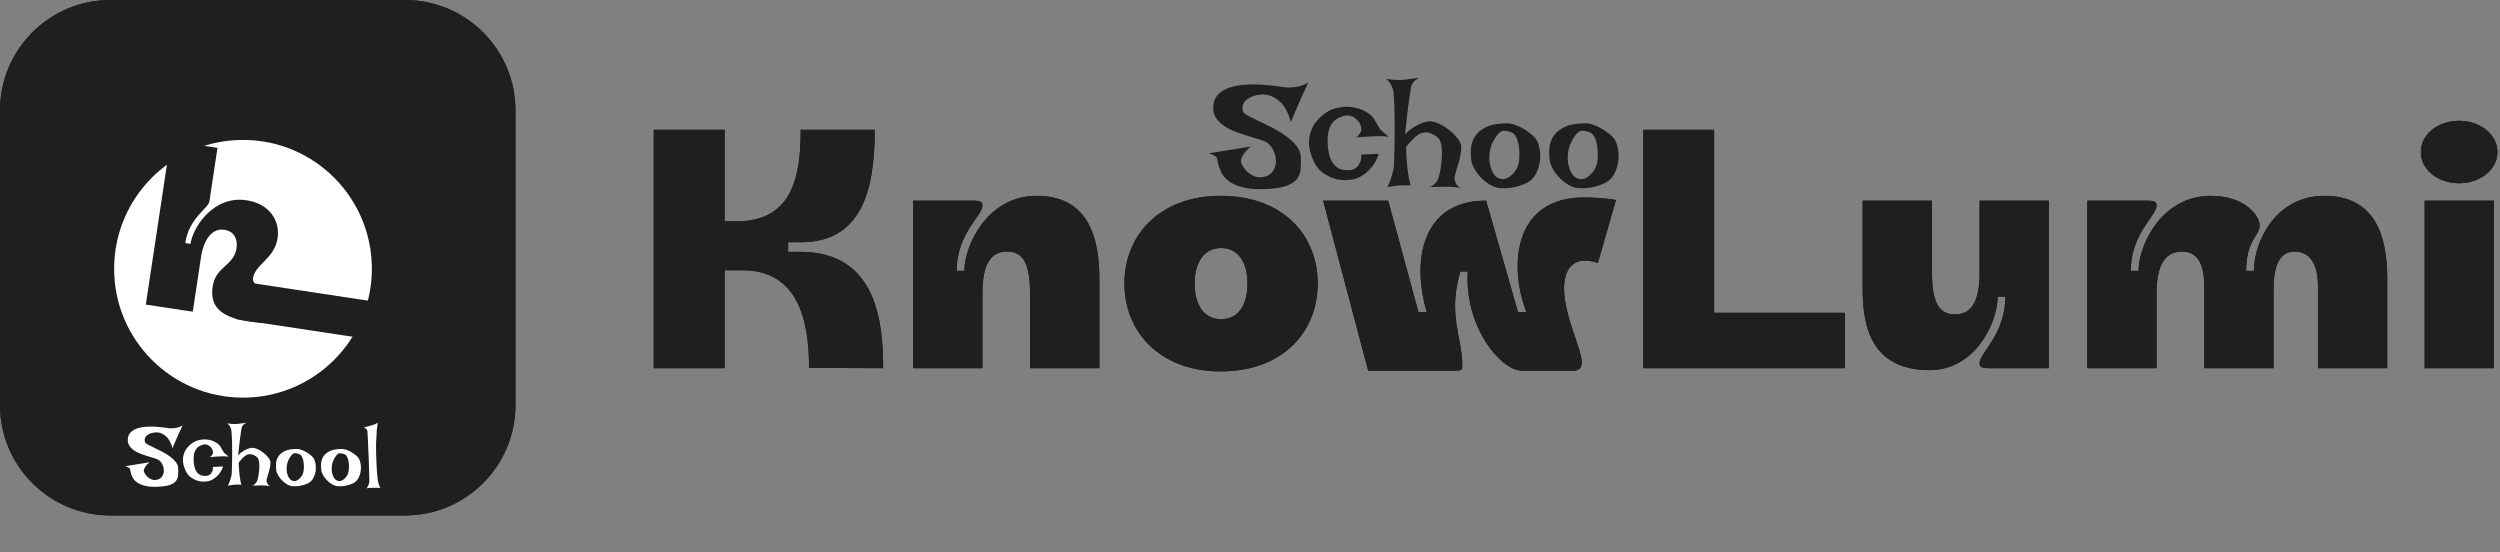 <svg width="679" height="150" viewBox="0 0 679 150" fill="none" xmlns="http://www.w3.org/2000/svg">
<rect x="0" y="0" width="679" height="150" fill="#808080" stroke="none"/>
<path d="M110 0H30C13.431 0 0 13.431 0 30V110C0 126.569 13.431 140 30 140H110C126.569 140 140 126.569 140 110V30C140 13.431 126.569 0 110 0Z" fill="#1F1F1F"/>
<path d="M66 108C85.33 108 101 92.33 101 73C101 53.67 85.33 38 66 38C46.67 38 31 53.67 31 73C31 92.33 46.67 108 66 108Z" fill="white"/>
<path d="M66.935 54.388C73.461 55.373 76.071 60.196 75.4 64.645C74.55 70.282 69.286 71.793 68.722 75.531C68.516 76.896 69.723 77.745 72.096 78.103C74.173 78.416 75.736 78.106 75.736 78.106L74.287 87.717C72.376 87.915 69.629 87.622 67.434 87.291C58.891 86.002 57.069 82.39 57.767 77.763C58.59 72.304 63.512 72.258 64.246 67.393C64.541 65.435 63.958 62.859 60.932 62.403C57.669 61.911 55.338 64.897 54.578 69.94L52.359 84.653L39.603 82.73L46.313 38.233L59.069 40.156L56.877 54.692C56.582 56.65 51.361 59.078 50.314 66.02L51.738 66.235C52.454 61.488 58.095 53.055 66.935 54.388Z" fill="#1F1F1F"/>
<path d="M65.486 76.44L101.081 81.829L99.536 92.033L63.941 86.644L65.486 76.44Z" fill="#1F1F1F"/>
<path d="M217.463 68.412C238.2 68.412 239.863 87.75 239.863 100L219.738 99.912C219.738 87.312 216.938 73.4 201.625 73.4H196.813V100H177.563V35.25H196.813V60.1H200.138C215.538 60.1 217.463 47.325 217.463 35.25H237.588C237.588 52.663 233.475 65.787 217.463 65.787H214.05V68.412H217.463ZM281.532 53.188C295.182 53.188 298.594 63.862 298.594 75.675V100H279.782V80.225C279.782 71.912 278.119 68.325 273.482 68.325C269.194 68.325 266.832 71.562 266.832 79.612V100H248.019V54.5H264.382C266.657 54.5 266.832 55.112 266.832 55.812C266.832 58.7 259.832 63.337 259.832 73.575H261.932C261.932 66.575 268.232 53.188 281.532 53.188ZM331.55 100.875C315.1 100.875 305.388 90.2 305.388 76.987C305.388 63.775 315.1 53.188 331.55 53.188C348.35 53.188 357.888 63.775 357.888 76.987C357.888 90.2 348.35 100.875 331.55 100.875ZM324.463 76.987C324.463 82.938 327.088 86.7 331.638 86.7C336.275 86.7 338.813 82.938 338.813 76.987C338.813 71.213 336.275 67.362 331.638 67.362C327.088 67.362 324.463 71.213 324.463 76.987ZM413.43 100.7C407.655 100.7 397.767 88.888 398.642 73.75H396.63C393.13 85.737 397.155 91.25 397.155 99.388C397.155 100.438 396.98 100.7 394.617 100.7H371.605L359.355 54.5H377.03L385.255 84.775H387.53C383.33 70.95 386.13 54.413 403.63 54.5L412.292 84.775H414.567C409.755 72.35 410.98 53.625 430.23 53.625C435.305 53.625 438.892 54.325 438.892 54.325L433.992 71.388C433.992 71.388 432.067 70.775 430.492 70.775C426.555 70.775 424.717 73.925 424.805 78.65C424.892 85.737 429.617 95.1 429.617 98.338C429.617 99.562 429.267 100.7 427.08 100.7H413.43ZM465.55 84.95H501.075V100H446.3V35.25H465.55V84.95ZM524.093 100.525C506.855 100.525 505.893 86.35 505.893 78.037V54.5H524.705V73.487C524.705 81.8 526.368 85.388 531.005 85.388C535.293 85.388 537.655 82.15 537.655 74.1V54.5H556.468V100H540.105C537.83 100 537.655 99.388 537.655 98.688C537.655 95.8 544.655 90.812 544.655 80.575H542.555C542.555 87.575 536.518 100.525 524.093 100.525ZM598.678 77.775C598.678 71.3 596.578 68.325 592.728 68.325C588.266 68.325 585.728 71.562 585.728 79.612V100H566.916V54.5H583.366C585.553 54.5 585.728 55.112 585.728 55.812C585.728 58.7 578.728 63.337 578.728 73.575H580.828C580.828 66.575 587.128 53.188 600.428 53.188C609.966 53.188 613.728 58.788 613.728 61.237C613.728 64.125 610.053 65.088 610.053 73.575H612.153C612.153 65.7 618.016 53.188 631.316 53.188C644.966 53.188 648.378 63.862 648.378 75.675V100H629.566V77.775C629.566 71.3 627.028 68.325 623.266 68.325C619.941 68.325 617.491 70.688 617.491 78.737V100H598.678V77.775ZM677.348 54.5V100H658.536V54.5H677.348ZM657.486 41.288C657.486 36.562 662.036 32.8 667.898 32.8C673.673 32.8 678.311 36.562 678.311 41.288C678.311 46.013 673.673 49.775 667.898 49.775C662.036 49.775 657.486 46.013 657.486 41.288Z" fill="#1F1F1F"/>
<path d="M110 0H30C13.431 0 0 13.431 0 30V110C0 126.569 13.431 140 30 140H110C126.569 140 140 126.569 140 110V30C140 13.431 126.569 0 110 0Z" fill="#1F1F1F"/>
<path d="M66 108C85.33 108 101 92.33 101 73C101 53.67 85.33 38 66 38C46.67 38 31 53.67 31 73C31 92.33 46.67 108 66 108Z" fill="white"/>
<path d="M66.935 54.388C73.461 55.373 76.071 60.196 75.4 64.645C74.55 70.282 69.286 71.793 68.722 75.531C68.516 76.896 69.723 77.745 72.096 78.103C74.173 78.416 75.736 78.106 75.736 78.106L74.287 87.717C72.376 87.915 69.629 87.622 67.434 87.291C58.891 86.002 57.069 82.39 57.767 77.763C58.59 72.304 63.512 72.258 64.246 67.393C64.541 65.435 63.958 62.859 60.932 62.403C57.669 61.911 55.338 64.897 54.578 69.94L52.359 84.653L39.603 82.73L46.313 38.233L59.069 40.156L56.877 54.692C56.582 56.65 51.361 59.078 50.314 66.02L51.738 66.235C52.454 61.488 58.095 53.055 66.935 54.388Z" fill="#1F1F1F"/>
<path d="M65.486 76.44L101.081 81.829L99.536 92.033L63.941 86.644L65.486 76.44Z" fill="#1F1F1F"/>
<path d="M217.463 68.412C238.2 68.412 239.863 87.75 239.863 100L219.738 99.912C219.738 87.312 216.938 73.4 201.625 73.4H196.813V100H177.563V35.25H196.813V60.1H200.138C215.538 60.1 217.463 47.325 217.463 35.25H237.588C237.588 52.663 233.475 65.787 217.463 65.787H214.05V68.412H217.463ZM281.532 53.188C295.182 53.188 298.594 63.862 298.594 75.675V100H279.782V80.225C279.782 71.912 278.119 68.325 273.482 68.325C269.194 68.325 266.832 71.562 266.832 79.612V100H248.019V54.5H264.382C266.657 54.5 266.832 55.112 266.832 55.812C266.832 58.7 259.832 63.337 259.832 73.575H261.932C261.932 66.575 268.232 53.188 281.532 53.188ZM331.55 100.875C315.1 100.875 305.388 90.2 305.388 76.987C305.388 63.775 315.1 53.188 331.55 53.188C348.35 53.188 357.888 63.775 357.888 76.987C357.888 90.2 348.35 100.875 331.55 100.875ZM324.463 76.987C324.463 82.938 327.088 86.7 331.638 86.7C336.275 86.7 338.813 82.938 338.813 76.987C338.813 71.213 336.275 67.362 331.638 67.362C327.088 67.362 324.463 71.213 324.463 76.987ZM413.43 100.7C407.655 100.7 397.767 88.888 398.642 73.75H396.63C393.13 85.737 397.155 91.25 397.155 99.388C397.155 100.438 396.98 100.7 394.617 100.7H371.605L359.355 54.5H377.03L385.255 84.775H387.53C383.33 70.95 386.13 54.413 403.63 54.5L412.292 84.775H414.567C409.755 72.35 410.98 53.625 430.23 53.625C435.305 53.625 438.892 54.325 438.892 54.325L433.992 71.388C433.992 71.388 432.067 70.775 430.492 70.775C426.555 70.775 424.717 73.925 424.805 78.65C424.892 85.737 429.617 95.1 429.617 98.338C429.617 99.562 429.267 100.7 427.08 100.7H413.43ZM465.55 84.95H501.075V100H446.3V35.25H465.55V84.95ZM524.093 100.525C506.855 100.525 505.893 86.35 505.893 78.037V54.5H524.705V73.487C524.705 81.8 526.368 85.388 531.005 85.388C535.293 85.388 537.655 82.15 537.655 74.1V54.5H556.468V100H540.105C537.83 100 537.655 99.388 537.655 98.688C537.655 95.8 544.655 90.812 544.655 80.575H542.555C542.555 87.575 536.518 100.525 524.093 100.525ZM598.678 77.775C598.678 71.3 596.578 68.325 592.728 68.325C588.266 68.325 585.728 71.562 585.728 79.612V100H566.916V54.5H583.366C585.553 54.5 585.728 55.112 585.728 55.812C585.728 58.7 578.728 63.337 578.728 73.575H580.828C580.828 66.575 587.128 53.188 600.428 53.188C609.966 53.188 613.728 58.788 613.728 61.237C613.728 64.125 610.053 65.088 610.053 73.575H612.153C612.153 65.7 618.016 53.188 631.316 53.188C644.966 53.188 648.378 63.862 648.378 75.675V100H629.566V77.775C629.566 71.3 627.028 68.325 623.266 68.325C619.941 68.325 617.491 70.688 617.491 78.737V100H598.678V77.775ZM677.348 54.5V100H658.536V54.5H677.348ZM657.486 41.288C657.486 36.562 662.036 32.8 667.898 32.8C673.673 32.8 678.311 36.562 678.311 41.288C678.311 46.013 673.673 49.775 667.898 49.775C662.036 49.775 657.486 46.013 657.486 41.288Z" fill="#1F1F1F"/>
<path d="M355.312 22.406C354.948 23.24 354.622 23.969 354.336 24.594C354.049 25.219 353.802 25.753 353.594 26.195C353.359 26.69 353.164 27.133 353.008 27.523C352.878 27.81 352.708 28.201 352.5 28.695C352.292 29.138 352.031 29.724 351.719 30.453C351.432 31.156 351.055 32.068 350.586 33.188C350.352 32.224 350.065 31.378 349.727 30.648C349.388 29.919 349.023 29.281 348.633 28.734C348.242 28.188 347.826 27.745 347.383 27.406C346.966 27.042 346.549 26.742 346.133 26.508C345.169 25.987 344.154 25.701 343.086 25.648C341.68 25.727 340.573 25.961 339.766 26.352C338.984 26.716 338.411 27.146 338.047 27.641C337.682 28.109 337.487 28.604 337.461 29.125C337.435 29.62 337.5 30.037 337.656 30.375C337.786 30.688 338.242 31.052 339.023 31.469C339.831 31.885 340.794 32.367 341.914 32.914C343.06 33.435 344.284 34.034 345.586 34.711C346.888 35.362 348.086 36.091 349.18 36.898C350.299 37.68 351.237 38.539 351.992 39.477C352.773 40.388 353.203 41.365 353.281 42.406C353.359 43.734 353.346 44.932 353.242 46C353.138 47.068 352.773 47.979 352.148 48.734C351.523 49.49 350.547 50.089 349.219 50.531C347.917 50.974 346.107 51.247 343.789 51.352C341.393 51.456 339.427 51.325 337.891 50.961C336.354 50.596 335.104 50.102 334.141 49.477C333.203 48.852 332.5 48.161 332.031 47.406C331.589 46.651 331.263 45.935 331.055 45.258C330.846 44.555 330.703 43.956 330.625 43.461C330.547 42.94 330.417 42.628 330.234 42.523C330.026 42.393 329.818 42.276 329.609 42.172C329.427 42.068 329.232 41.977 329.023 41.898C328.815 41.794 328.607 41.703 328.398 41.625L339.766 39.789C339.115 40.31 338.607 40.792 338.242 41.234C337.904 41.677 337.643 42.068 337.461 42.406C337.253 42.797 337.109 43.161 337.031 43.5C336.979 43.865 337.096 44.32 337.383 44.867C337.669 45.414 338.06 45.948 338.555 46.469C339.076 46.964 339.674 47.38 340.352 47.719C341.029 48.057 341.732 48.2 342.461 48.148C343.372 48.07 344.115 47.849 344.688 47.484C345.26 47.094 345.69 46.612 345.977 46.039C346.289 45.466 346.471 44.841 346.523 44.164C346.576 43.487 346.51 42.823 346.328 42.172C346.172 41.495 345.911 40.87 345.547 40.297C345.182 39.698 344.753 39.203 344.258 38.812C343.815 38.5 343.125 38.2 342.188 37.914C341.276 37.628 340.247 37.315 339.102 36.977C337.982 36.638 336.823 36.247 335.625 35.805C334.453 35.362 333.385 34.815 332.422 34.164C331.484 33.513 330.729 32.745 330.156 31.859C329.609 30.974 329.401 29.906 329.531 28.656C329.635 27.588 329.974 26.703 330.547 26C331.146 25.271 331.888 24.698 332.773 24.281C333.685 23.838 334.688 23.513 335.781 23.305C336.901 23.096 338.034 22.979 339.18 22.953C340.352 22.901 341.497 22.914 342.617 22.992C343.763 23.07 344.792 23.162 345.703 23.266C346.615 23.37 347.383 23.474 348.008 23.578C348.659 23.656 349.062 23.708 349.219 23.734C349.896 23.787 350.573 23.773 351.25 23.695C351.849 23.643 352.5 23.526 353.203 23.344C353.932 23.135 354.635 22.823 355.312 22.406ZM377.148 37.133C376.836 37.081 376.445 37.042 375.977 37.016C375.534 36.99 375.104 36.977 374.688 36.977C374.219 36.977 373.724 36.99 373.203 37.016C372.656 37.042 372.109 37.068 371.562 37.094C371.094 37.12 370.56 37.159 369.961 37.211C369.388 37.237 368.828 37.276 368.281 37.328C368.49 37.224 368.672 37.081 368.828 36.898C369.01 36.716 369.167 36.534 369.297 36.352C369.427 36.143 369.544 35.922 369.648 35.688C369.779 35.297 369.766 34.828 369.609 34.281C369.453 33.708 369.167 33.188 368.75 32.719C368.359 32.25 367.852 31.885 367.227 31.625C366.628 31.338 365.964 31.273 365.234 31.43C364.453 31.612 363.75 31.885 363.125 32.25C362.526 32.615 362.018 33.122 361.602 33.773C361.211 34.398 360.924 35.18 360.742 36.117C360.586 37.029 360.547 38.122 360.625 39.398C360.729 40.987 360.99 42.25 361.406 43.188C361.823 44.125 362.331 44.828 362.93 45.297C363.529 45.766 364.18 46.052 364.883 46.156C365.612 46.234 366.328 46.234 367.031 46.156C367.526 46.052 367.982 45.831 368.398 45.492C368.737 45.206 369.049 44.789 369.336 44.242C369.622 43.695 369.753 42.94 369.727 41.977L374.492 41.781C373.945 43.318 373.281 44.542 372.5 45.453C371.719 46.339 370.964 47.029 370.234 47.523C369.375 48.096 368.516 48.487 367.656 48.695C366.589 48.878 365.638 48.956 364.805 48.93C363.971 48.878 363.216 48.747 362.539 48.539C361.862 48.331 361.237 48.07 360.664 47.758C360.091 47.445 359.544 47.107 359.023 46.742C358.685 46.508 358.307 46.117 357.891 45.57C357.474 45.023 357.083 44.372 356.719 43.617C356.354 42.836 356.055 41.977 355.82 41.039C355.586 40.102 355.495 39.138 355.547 38.148C355.599 37.133 355.833 36.117 356.25 35.102C356.667 34.086 357.331 33.109 358.242 32.172C359.622 30.766 361.094 29.854 362.656 29.438C364.245 28.995 365.742 28.878 367.148 29.086C368.555 29.268 369.805 29.672 370.898 30.297C371.992 30.922 372.76 31.599 373.203 32.328C373.646 33.057 373.971 33.617 374.18 34.008C374.414 34.372 374.583 34.659 374.688 34.867C374.818 35.05 374.922 35.193 375 35.297C375.104 35.375 375.247 35.492 375.43 35.648C375.56 35.779 375.716 35.922 375.898 36.078C376.055 36.208 376.237 36.365 376.445 36.547C376.654 36.729 376.888 36.925 377.148 37.133ZM376.367 21.391C376.966 21.495 377.513 21.573 378.008 21.625C378.503 21.651 378.919 21.677 379.258 21.703C379.648 21.729 379.987 21.742 380.273 21.742C380.664 21.716 381.12 21.677 381.641 21.625C382.083 21.573 382.617 21.508 383.242 21.43C383.893 21.352 384.635 21.247 385.469 21.117C385.078 21.326 384.753 21.534 384.492 21.742C384.232 21.924 384.023 22.12 383.867 22.328C383.685 22.562 383.542 22.784 383.438 22.992C383.307 23.331 383.164 24.034 383.008 25.102C382.852 26.013 382.656 27.367 382.422 29.164C382.214 30.961 381.94 33.396 381.602 36.469C382.539 35.531 383.424 34.828 384.258 34.359C385.117 33.865 385.872 33.513 386.523 33.305C387.279 33.07 387.982 32.953 388.633 32.953C389.44 33.031 390.26 33.292 391.094 33.734C391.953 34.151 392.747 34.646 393.477 35.219C394.232 35.792 394.883 36.404 395.43 37.055C396.003 37.706 396.406 38.279 396.641 38.773C396.797 39.112 396.875 39.555 396.875 40.102C396.875 40.622 396.823 41.195 396.719 41.82C396.615 42.445 396.471 43.083 396.289 43.734C396.107 44.385 395.924 44.997 395.742 45.57C395.586 46.143 395.443 46.651 395.312 47.094C395.182 47.51 395.104 47.81 395.078 47.992C395.026 48.383 395.052 48.76 395.156 49.125C395.234 49.438 395.391 49.776 395.625 50.141C395.859 50.479 396.211 50.766 396.68 51C396.315 50.948 395.924 50.909 395.508 50.883C395.117 50.831 394.74 50.792 394.375 50.766C393.958 50.74 393.542 50.727 393.125 50.727H391.719C391.276 50.727 390.768 50.74 390.195 50.766C389.622 50.766 388.997 50.779 388.32 50.805C388.685 50.675 388.997 50.505 389.258 50.297C389.518 50.062 389.74 49.841 389.922 49.633C390.13 49.398 390.312 49.151 390.469 48.891C390.573 48.682 390.703 48.292 390.859 47.719C391.016 47.12 391.159 46.443 391.289 45.688C391.419 44.906 391.51 44.086 391.562 43.227C391.641 42.367 391.654 41.547 391.602 40.766C391.576 39.958 391.458 39.242 391.25 38.617C391.068 37.992 390.781 37.536 390.391 37.25C389.219 36.365 388.151 35.935 387.188 35.961C386.25 35.961 385.352 36.339 384.492 37.094C384.18 37.38 383.88 37.667 383.594 37.953C383.333 38.214 383.047 38.526 382.734 38.891C382.422 39.229 382.135 39.581 381.875 39.945C381.875 40.336 381.888 40.766 381.914 41.234C381.94 41.703 381.966 42.159 381.992 42.602C382.018 43.096 382.057 43.591 382.109 44.086C382.161 44.841 382.24 45.583 382.344 46.312C382.422 46.938 382.526 47.628 382.656 48.383C382.786 49.112 382.956 49.776 383.164 50.375C382.826 50.323 382.474 50.31 382.109 50.336C381.745 50.336 381.393 50.336 381.055 50.336C380.664 50.362 380.286 50.375 379.922 50.375C379.583 50.401 379.232 50.44 378.867 50.492C378.555 50.544 378.216 50.596 377.852 50.648C377.487 50.675 377.135 50.727 376.797 50.805C377.109 50.206 377.37 49.62 377.578 49.047C377.786 48.448 377.956 47.927 378.086 47.484C378.242 46.964 378.372 46.456 378.477 45.961C378.555 45.57 378.607 44.828 378.633 43.734C378.685 42.615 378.724 41.339 378.75 39.906C378.776 38.448 378.789 36.911 378.789 35.297C378.789 33.682 378.776 32.146 378.75 30.688C378.724 29.229 378.672 27.953 378.594 26.859C378.542 25.766 378.477 25.01 378.398 24.594C378.294 24.177 378.151 23.76 377.969 23.344C377.812 22.979 377.604 22.628 377.344 22.289C377.083 21.924 376.758 21.625 376.367 21.391ZM409.297 33.5C409.974 33.5 410.677 33.63 411.406 33.891C412.135 34.125 412.839 34.438 413.516 34.828C414.193 35.193 414.805 35.596 415.352 36.039C415.924 36.456 416.393 36.859 416.758 37.25C417.409 37.953 417.852 38.904 418.086 40.102C418.346 41.273 418.398 42.484 418.242 43.734C418.086 44.958 417.721 46.117 417.148 47.211C416.576 48.305 415.781 49.112 414.766 49.633C414.036 49.997 413.32 50.284 412.617 50.492C411.914 50.7 411.237 50.857 410.586 50.961C409.935 51.065 409.323 51.117 408.75 51.117C408.177 51.117 407.682 51.104 407.266 51.078C406.484 51.026 405.664 50.753 404.805 50.258C403.971 49.763 403.177 49.151 402.422 48.422C401.693 47.693 401.068 46.898 400.547 46.039C400.026 45.154 399.714 44.32 399.609 43.539C399.453 42.471 399.427 41.352 399.531 40.18C399.635 39.008 400.013 37.927 400.664 36.938C401.341 35.948 402.357 35.128 403.711 34.477C405.091 33.825 406.953 33.5 409.297 33.5ZM408.008 48.656C408.294 48.708 408.685 48.643 409.18 48.461C409.674 48.253 410.156 47.927 410.625 47.484C411.12 47.042 411.549 46.482 411.914 45.805C412.305 45.102 412.539 44.255 412.617 43.266C412.695 42.302 412.695 41.417 412.617 40.609C412.565 39.802 412.448 39.099 412.266 38.5C412.083 37.875 411.875 37.367 411.641 36.977C411.406 36.586 411.159 36.312 410.898 36.156C410.456 35.922 409.922 35.74 409.297 35.609C408.672 35.453 408.138 35.479 407.695 35.688C407.487 35.792 407.227 36.013 406.914 36.352C406.602 36.69 406.289 37.12 405.977 37.641C405.664 38.135 405.378 38.708 405.117 39.359C404.883 40.01 404.714 40.688 404.609 41.391C404.505 42.094 404.479 42.849 404.531 43.656C404.609 44.464 404.779 45.232 405.039 45.961C405.299 46.664 405.664 47.276 406.133 47.797C406.628 48.292 407.253 48.578 408.008 48.656ZM430.586 33.5C431.263 33.5 431.966 33.63 432.695 33.891C433.424 34.125 434.128 34.438 434.805 34.828C435.482 35.193 436.094 35.596 436.641 36.039C437.214 36.456 437.682 36.859 438.047 37.25C438.698 37.953 439.141 38.904 439.375 40.102C439.635 41.273 439.688 42.484 439.531 43.734C439.375 44.958 439.01 46.117 438.438 47.211C437.865 48.305 437.07 49.112 436.055 49.633C435.326 49.997 434.609 50.284 433.906 50.492C433.203 50.7 432.526 50.857 431.875 50.961C431.224 51.065 430.612 51.117 430.039 51.117C429.466 51.117 428.971 51.104 428.555 51.078C427.773 51.026 426.953 50.753 426.094 50.258C425.26 49.763 424.466 49.151 423.711 48.422C422.982 47.693 422.357 46.898 421.836 46.039C421.315 45.154 421.003 44.32 420.898 43.539C420.742 42.471 420.716 41.352 420.82 40.18C420.924 39.008 421.302 37.927 421.953 36.938C422.63 35.948 423.646 35.128 425 34.477C426.38 33.825 428.242 33.5 430.586 33.5ZM429.297 48.656C429.583 48.708 429.974 48.643 430.469 48.461C430.964 48.253 431.445 47.927 431.914 47.484C432.409 47.042 432.839 46.482 433.203 45.805C433.594 45.102 433.828 44.255 433.906 43.266C433.984 42.302 433.984 41.417 433.906 40.609C433.854 39.802 433.737 39.099 433.555 38.5C433.372 37.875 433.164 37.367 432.93 36.977C432.695 36.586 432.448 36.312 432.188 36.156C431.745 35.922 431.211 35.74 430.586 35.609C429.961 35.453 429.427 35.479 428.984 35.688C428.776 35.792 428.516 36.013 428.203 36.352C427.891 36.69 427.578 37.12 427.266 37.641C426.953 38.135 426.667 38.708 426.406 39.359C426.172 40.01 426.003 40.688 425.898 41.391C425.794 42.094 425.768 42.849 425.82 43.656C425.898 44.464 426.068 45.232 426.328 45.961C426.589 46.664 426.953 47.276 427.422 47.797C427.917 48.292 428.542 48.578 429.297 48.656Z" fill="#1F1F1F"/>
<path d="M49.555 115.559C49.345 116.038 49.158 116.457 48.993 116.816C48.828 117.176 48.686 117.483 48.566 117.737C48.432 118.022 48.319 118.276 48.23 118.501C48.155 118.666 48.057 118.89 47.938 119.175C47.818 119.429 47.668 119.766 47.488 120.186C47.324 120.59 47.106 121.114 46.837 121.758C46.702 121.204 46.537 120.717 46.343 120.298C46.148 119.879 45.938 119.512 45.714 119.197C45.489 118.883 45.25 118.628 44.995 118.434C44.755 118.224 44.516 118.052 44.276 117.917C43.722 117.618 43.138 117.453 42.524 117.423C41.716 117.468 41.079 117.603 40.615 117.827C40.166 118.037 39.837 118.284 39.627 118.568C39.417 118.838 39.305 119.122 39.29 119.422C39.275 119.706 39.312 119.946 39.402 120.141C39.477 120.32 39.739 120.53 40.188 120.77C40.653 121.009 41.207 121.286 41.851 121.601C42.509 121.9 43.213 122.244 43.962 122.634C44.711 123.008 45.399 123.427 46.028 123.892C46.672 124.341 47.211 124.835 47.645 125.374C48.095 125.898 48.342 126.46 48.387 127.059C48.432 127.822 48.424 128.511 48.364 129.125C48.304 129.739 48.095 130.263 47.735 130.697C47.376 131.132 46.815 131.476 46.051 131.73C45.302 131.985 44.261 132.142 42.929 132.202C41.551 132.262 40.421 132.187 39.537 131.978C38.654 131.768 37.935 131.483 37.381 131.124C36.842 130.765 36.438 130.368 36.168 129.934C35.913 129.499 35.726 129.088 35.606 128.698C35.487 128.294 35.404 127.95 35.359 127.665C35.315 127.366 35.24 127.186 35.135 127.126C35.015 127.051 34.895 126.984 34.775 126.924C34.671 126.864 34.558 126.812 34.438 126.767C34.319 126.707 34.199 126.654 34.079 126.609L40.615 125.554C40.241 125.853 39.949 126.13 39.739 126.385C39.545 126.639 39.395 126.864 39.29 127.059C39.17 127.283 39.088 127.493 39.043 127.688C39.013 127.897 39.08 128.159 39.245 128.474C39.41 128.788 39.634 129.095 39.919 129.395C40.218 129.679 40.563 129.919 40.952 130.113C41.342 130.308 41.746 130.39 42.165 130.36C42.689 130.315 43.116 130.188 43.445 129.979C43.775 129.754 44.022 129.477 44.187 129.147C44.366 128.818 44.471 128.459 44.501 128.069C44.531 127.68 44.493 127.298 44.389 126.924C44.299 126.535 44.149 126.175 43.94 125.846C43.73 125.501 43.483 125.217 43.198 124.992C42.944 124.812 42.547 124.64 42.008 124.476C41.484 124.311 40.892 124.131 40.233 123.937C39.59 123.742 38.923 123.517 38.234 123.263C37.56 123.008 36.947 122.694 36.393 122.319C35.853 121.945 35.419 121.503 35.09 120.994C34.775 120.485 34.656 119.871 34.73 119.152C34.79 118.538 34.985 118.029 35.315 117.625C35.659 117.206 36.086 116.876 36.595 116.637C37.119 116.382 37.695 116.195 38.324 116.075C38.968 115.955 39.62 115.888 40.278 115.873C40.952 115.843 41.611 115.851 42.255 115.896C42.914 115.94 43.505 115.993 44.029 116.053C44.553 116.113 44.995 116.173 45.355 116.232C45.729 116.277 45.961 116.307 46.051 116.322C46.44 116.352 46.829 116.345 47.219 116.3C47.563 116.27 47.938 116.202 48.342 116.098C48.761 115.978 49.165 115.798 49.555 115.559ZM62.11 124.026C61.931 123.996 61.706 123.974 61.437 123.959C61.182 123.944 60.935 123.937 60.695 123.937C60.426 123.937 60.141 123.944 59.842 123.959C59.527 123.974 59.213 123.989 58.898 124.004C58.629 124.019 58.322 124.041 57.977 124.071C57.648 124.086 57.326 124.109 57.012 124.139C57.132 124.079 57.236 123.996 57.326 123.892C57.431 123.787 57.521 123.682 57.596 123.577C57.671 123.457 57.738 123.33 57.798 123.195C57.873 122.971 57.865 122.701 57.775 122.387C57.685 122.057 57.521 121.758 57.281 121.488C57.057 121.219 56.765 121.009 56.405 120.859C56.061 120.695 55.679 120.657 55.26 120.747C54.81 120.852 54.406 121.009 54.047 121.219C53.703 121.428 53.41 121.72 53.171 122.095C52.946 122.454 52.782 122.903 52.677 123.442C52.587 123.966 52.565 124.595 52.609 125.329C52.669 126.243 52.819 126.969 53.059 127.508C53.298 128.047 53.59 128.451 53.935 128.721C54.279 128.99 54.653 129.155 55.058 129.215C55.477 129.26 55.889 129.26 56.293 129.215C56.578 129.155 56.84 129.028 57.079 128.833C57.274 128.668 57.453 128.429 57.618 128.114C57.783 127.8 57.858 127.366 57.843 126.812L60.583 126.699C60.269 127.583 59.887 128.286 59.438 128.811C58.988 129.32 58.554 129.716 58.135 130.001C57.641 130.33 57.147 130.555 56.652 130.675C56.038 130.78 55.492 130.825 55.013 130.81C54.533 130.78 54.099 130.705 53.71 130.585C53.321 130.465 52.961 130.315 52.632 130.136C52.302 129.956 51.988 129.761 51.688 129.552C51.494 129.417 51.277 129.192 51.037 128.878C50.797 128.563 50.573 128.189 50.363 127.755C50.154 127.306 49.981 126.812 49.847 126.272C49.712 125.733 49.66 125.179 49.69 124.61C49.719 124.026 49.854 123.442 50.094 122.858C50.333 122.274 50.715 121.713 51.239 121.174C52.033 120.365 52.879 119.841 53.777 119.602C54.691 119.347 55.552 119.28 56.36 119.399C57.169 119.504 57.888 119.736 58.517 120.096C59.145 120.455 59.587 120.844 59.842 121.264C60.096 121.683 60.283 122.005 60.403 122.229C60.538 122.439 60.635 122.604 60.695 122.724C60.77 122.828 60.83 122.911 60.875 122.971C60.935 123.016 61.017 123.083 61.122 123.173C61.197 123.248 61.287 123.33 61.392 123.42C61.481 123.495 61.586 123.585 61.706 123.689C61.826 123.794 61.961 123.907 62.11 124.026ZM61.661 114.975C62.005 115.035 62.32 115.079 62.605 115.109C62.889 115.124 63.129 115.139 63.323 115.154C63.548 115.169 63.742 115.177 63.907 115.177C64.132 115.162 64.394 115.139 64.693 115.109C64.948 115.079 65.255 115.042 65.614 114.997C65.989 114.952 66.415 114.892 66.894 114.817C66.67 114.937 66.483 115.057 66.333 115.177C66.183 115.282 66.064 115.394 65.974 115.514C65.869 115.648 65.787 115.776 65.727 115.896C65.652 116.09 65.569 116.494 65.48 117.108C65.39 117.632 65.277 118.411 65.143 119.444C65.023 120.478 64.866 121.878 64.671 123.645C65.21 123.105 65.719 122.701 66.198 122.432C66.692 122.147 67.127 121.945 67.501 121.825C67.935 121.69 68.34 121.623 68.714 121.623C69.178 121.668 69.65 121.818 70.129 122.072C70.623 122.312 71.08 122.596 71.499 122.926C71.933 123.255 72.308 123.607 72.622 123.981C72.951 124.356 73.184 124.685 73.318 124.97C73.408 125.164 73.453 125.419 73.453 125.733C73.453 126.033 73.423 126.362 73.363 126.722C73.303 127.081 73.221 127.448 73.116 127.822C73.011 128.197 72.907 128.549 72.802 128.878C72.712 129.207 72.63 129.499 72.555 129.754C72.48 129.993 72.435 130.166 72.42 130.271C72.39 130.495 72.405 130.712 72.465 130.922C72.51 131.102 72.6 131.296 72.734 131.506C72.869 131.701 73.071 131.865 73.341 132C73.131 131.97 72.907 131.948 72.667 131.933C72.442 131.903 72.225 131.88 72.016 131.865C71.776 131.85 71.537 131.843 71.297 131.843H70.488C70.234 131.843 69.942 131.85 69.612 131.865C69.283 131.865 68.924 131.873 68.534 131.888C68.744 131.813 68.924 131.715 69.073 131.596C69.223 131.461 69.35 131.334 69.455 131.214C69.575 131.079 69.68 130.937 69.769 130.787C69.829 130.667 69.904 130.443 69.994 130.113C70.084 129.769 70.166 129.38 70.241 128.945C70.316 128.496 70.368 128.024 70.398 127.53C70.443 127.036 70.451 126.564 70.421 126.115C70.406 125.651 70.338 125.239 70.219 124.88C70.114 124.521 69.949 124.258 69.725 124.094C69.051 123.585 68.437 123.338 67.883 123.353C67.344 123.353 66.827 123.57 66.333 124.004C66.153 124.169 65.981 124.333 65.816 124.498C65.667 124.648 65.502 124.827 65.322 125.037C65.143 125.232 64.978 125.434 64.828 125.644C64.828 125.868 64.836 126.115 64.851 126.385C64.866 126.654 64.88 126.916 64.895 127.171C64.91 127.455 64.933 127.74 64.963 128.024C64.993 128.459 65.038 128.885 65.098 129.305C65.143 129.664 65.203 130.061 65.277 130.495C65.352 130.914 65.45 131.296 65.569 131.641C65.375 131.611 65.172 131.603 64.963 131.618C64.753 131.618 64.551 131.618 64.356 131.618C64.132 131.633 63.915 131.641 63.705 131.641C63.51 131.656 63.308 131.678 63.099 131.708C62.919 131.738 62.724 131.768 62.515 131.798C62.305 131.813 62.103 131.843 61.908 131.888C62.088 131.543 62.238 131.206 62.357 130.877C62.477 130.533 62.575 130.233 62.649 129.979C62.739 129.679 62.814 129.387 62.874 129.103C62.919 128.878 62.949 128.451 62.964 127.822C62.994 127.178 63.016 126.445 63.031 125.621C63.046 124.783 63.054 123.899 63.054 122.971C63.054 122.042 63.046 121.159 63.031 120.32C63.016 119.482 62.986 118.748 62.941 118.119C62.911 117.49 62.874 117.056 62.829 116.816C62.769 116.577 62.687 116.337 62.582 116.098C62.492 115.888 62.372 115.686 62.223 115.491C62.073 115.282 61.886 115.109 61.661 114.975ZM80.596 121.938C80.985 121.938 81.389 122.012 81.809 122.162C82.228 122.297 82.632 122.477 83.022 122.701C83.411 122.911 83.763 123.143 84.077 123.397C84.407 123.637 84.676 123.869 84.886 124.094C85.26 124.498 85.515 125.045 85.649 125.733C85.799 126.407 85.829 127.104 85.739 127.822C85.649 128.526 85.44 129.192 85.11 129.821C84.781 130.45 84.324 130.914 83.74 131.214C83.321 131.424 82.909 131.588 82.505 131.708C82.101 131.828 81.711 131.918 81.337 131.978C80.963 132.037 80.611 132.067 80.281 132.067C79.952 132.067 79.667 132.06 79.428 132.045C78.978 132.015 78.507 131.858 78.013 131.573C77.534 131.289 77.077 130.937 76.643 130.518C76.223 130.098 75.864 129.642 75.564 129.147C75.265 128.638 75.085 128.159 75.025 127.71C74.936 127.096 74.921 126.452 74.981 125.778C75.04 125.104 75.257 124.483 75.632 123.914C76.021 123.345 76.605 122.873 77.384 122.499C78.177 122.125 79.248 121.938 80.596 121.938ZM79.855 130.652C80.019 130.682 80.244 130.645 80.528 130.54C80.813 130.42 81.09 130.233 81.359 129.979C81.644 129.724 81.891 129.402 82.101 129.013C82.325 128.608 82.46 128.122 82.505 127.553C82.55 126.999 82.55 126.49 82.505 126.025C82.475 125.561 82.408 125.157 82.303 124.812C82.198 124.453 82.078 124.161 81.943 123.937C81.809 123.712 81.666 123.555 81.517 123.465C81.262 123.33 80.955 123.225 80.596 123.15C80.236 123.061 79.929 123.076 79.675 123.195C79.555 123.255 79.405 123.382 79.226 123.577C79.046 123.772 78.866 124.019 78.686 124.318C78.507 124.603 78.342 124.932 78.192 125.307C78.058 125.681 77.96 126.07 77.9 126.475C77.841 126.879 77.826 127.313 77.856 127.777C77.9 128.242 77.998 128.683 78.147 129.103C78.297 129.507 78.507 129.859 78.776 130.158C79.061 130.443 79.42 130.607 79.855 130.652ZM92.837 121.938C93.226 121.938 93.63 122.012 94.05 122.162C94.469 122.297 94.873 122.477 95.263 122.701C95.652 122.911 96.004 123.143 96.318 123.397C96.648 123.637 96.917 123.869 97.127 124.094C97.501 124.498 97.756 125.045 97.891 125.733C98.04 126.407 98.07 127.104 97.981 127.822C97.891 128.526 97.681 129.192 97.352 129.821C97.022 130.45 96.565 130.914 95.981 131.214C95.562 131.424 95.15 131.588 94.746 131.708C94.342 131.828 93.953 131.918 93.578 131.978C93.204 132.037 92.852 132.067 92.522 132.067C92.193 132.067 91.909 132.06 91.669 132.045C91.22 132.015 90.748 131.858 90.254 131.573C89.775 131.289 89.318 130.937 88.884 130.518C88.465 130.098 88.105 129.642 87.806 129.147C87.506 128.638 87.326 128.159 87.267 127.71C87.177 127.096 87.162 126.452 87.222 125.778C87.282 125.104 87.499 124.483 87.873 123.914C88.262 123.345 88.846 122.873 89.625 122.499C90.419 122.125 91.489 121.938 92.837 121.938ZM92.096 130.652C92.26 130.682 92.485 130.645 92.769 130.54C93.054 130.42 93.331 130.233 93.601 129.979C93.885 129.724 94.132 129.402 94.342 129.013C94.566 128.608 94.701 128.122 94.746 127.553C94.791 126.999 94.791 126.49 94.746 126.025C94.716 125.561 94.649 125.157 94.544 124.812C94.439 124.453 94.319 124.161 94.185 123.937C94.05 123.712 93.908 123.555 93.758 123.465C93.503 123.33 93.196 123.225 92.837 123.15C92.478 123.061 92.171 123.076 91.916 123.195C91.796 123.255 91.647 123.382 91.467 123.577C91.287 123.772 91.107 124.019 90.928 124.318C90.748 124.603 90.583 124.932 90.434 125.307C90.299 125.681 90.201 126.07 90.142 126.475C90.082 126.879 90.067 127.313 90.097 127.777C90.142 128.242 90.239 128.683 90.389 129.103C90.538 129.507 90.748 129.859 91.018 130.158C91.302 130.443 91.662 130.607 92.096 130.652ZM99.575 132.629C99.725 132.404 99.845 132.195 99.935 132C100.024 131.805 100.099 131.641 100.159 131.506C100.219 131.341 100.264 131.191 100.294 131.057C100.309 130.967 100.316 130.705 100.316 130.271C100.316 129.836 100.301 129.29 100.271 128.631C100.257 127.972 100.234 127.231 100.204 126.407C100.189 125.584 100.159 124.745 100.114 123.892C100.084 123.038 100.047 122.207 100.002 121.398C99.972 120.59 99.942 119.864 99.912 119.22C99.882 118.561 99.852 118.022 99.822 117.603C99.792 117.183 99.77 116.944 99.755 116.884C99.725 116.794 99.672 116.704 99.598 116.614C99.448 116.435 99.193 116.262 98.834 116.098C99.598 115.903 100.182 115.746 100.586 115.626C100.826 115.566 101.035 115.506 101.215 115.446C101.38 115.386 101.544 115.326 101.709 115.267C101.844 115.207 101.993 115.139 102.158 115.064C102.323 114.975 102.473 114.877 102.607 114.772C102.533 115.207 102.473 115.626 102.428 116.03C102.383 116.435 102.345 116.809 102.315 117.153C102.285 117.543 102.271 117.917 102.271 118.276C102.196 119.01 102.151 119.811 102.136 120.68C102.136 121.533 102.143 122.402 102.158 123.285C102.173 124.169 102.203 125.03 102.248 125.868C102.293 126.707 102.338 127.47 102.383 128.159C102.443 128.833 102.495 129.41 102.54 129.889C102.6 130.353 102.645 130.652 102.675 130.787C102.735 131.012 102.795 131.229 102.854 131.438C102.914 131.618 102.982 131.805 103.057 132C103.132 132.21 103.221 132.374 103.326 132.494H101.147C100.953 132.494 100.766 132.502 100.586 132.517C100.421 132.532 100.249 132.547 100.069 132.562C99.89 132.576 99.725 132.599 99.575 132.629Z" fill="white"/>
</svg>

